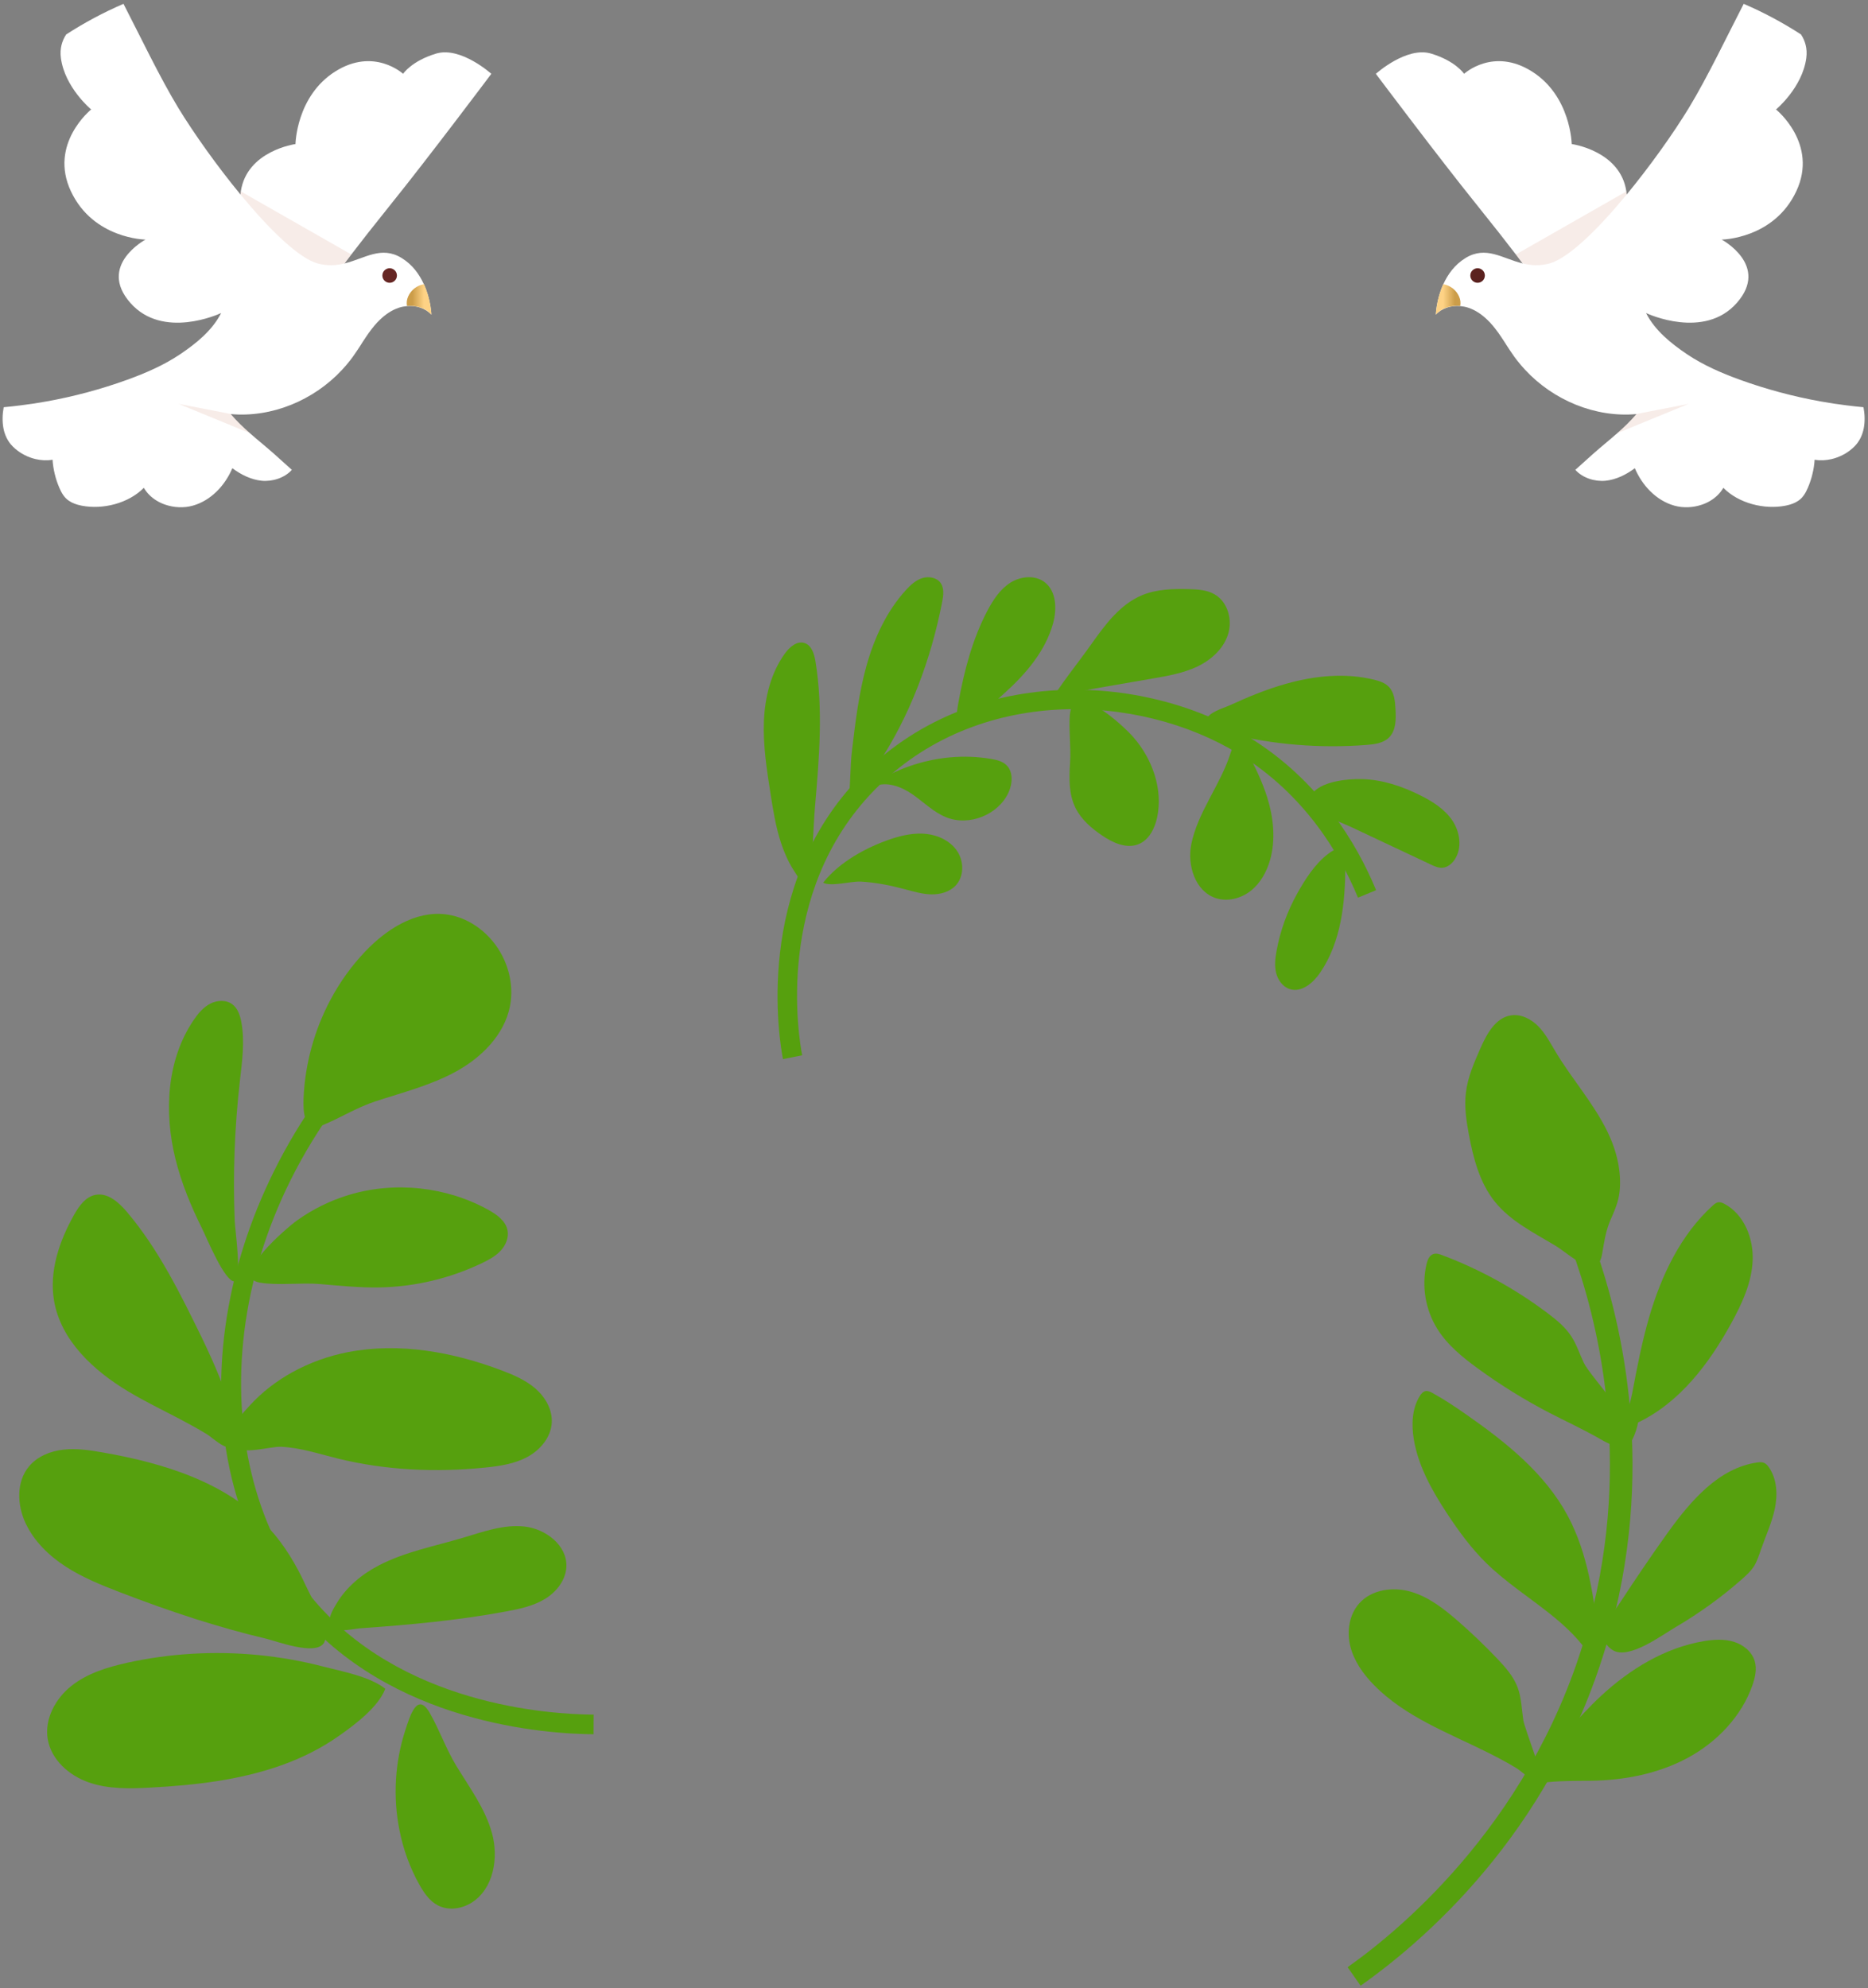 <svg width="390" height="415" viewBox="0 0 390 415" fill="none" xmlns="http://www.w3.org/2000/svg">
<rect x="0" y="0" width="390" height="415" fill="#808080" stroke="none"/>
<path d="M339.67 41.77L324.38 58L320.17 57.22H319.55C319.55 57.22 318.56 55.85 316.48 53.12C314.61 50.67 311.85 47.14 308.16 42.55C300.36 32.88 287.25 15.41 287.25 15.41C287.25 15.41 293.65 9.63 298.8 11.19C303.94 12.75 305.67 15.41 305.67 15.41C305.67 15.41 311.75 9.79 319.87 14.94C327.98 20.08 328.14 30.07 328.14 30.07C328.14 30.07 338.28 31.44 339.55 39.95C339.63 40.54 339.67 41.13 339.67 41.77Z" fill="white"/>
<path opacity="0.21" d="M339.67 41.77L324.38 58L320.17 57.22H319.55C319.55 57.22 318.56 55.85 316.48 53.12L339.54 39.96C339.63 40.54 339.67 41.13 339.67 41.77Z" fill="#D6A392"/>
<path d="M389.12 89.36C388.85 90.78 388.24 92.11 387.18 93.18C387.03 93.33 386.86 93.49 386.7 93.63C385.49 94.69 383.97 95.46 382.39 95.83C381.22 96.1 380.01 96.16 378.86 95.96C378.79 96.95 378.65 97.92 378.41 98.89C378.18 99.89 377.85 100.86 377.45 101.8C377.33 102.08 377.2 102.36 377.06 102.63C376.77 103.18 376.42 103.69 375.96 104.12C375.29 104.73 374.47 105.11 373.59 105.36C373.32 105.43 373.06 105.5 372.79 105.55C368.34 106.42 362.98 105.06 359.8 101.82C359.15 102.94 358.22 103.84 357.13 104.5C356.57 104.84 355.98 105.12 355.35 105.33C353.51 105.97 351.43 106.07 349.55 105.54C345.79 104.48 342.85 101.34 341.32 97.73C339.51 99.08 337.42 100.12 335.19 100.35C332.94 100.56 330.39 99.75 328.9 98.07C330.08 97 331.28 95.93 332.47 94.86C334.18 93.33 335.94 91.93 337.62 90.45C339.05 89.2 340.42 87.89 341.66 86.43C333.07 87.21 324.31 83.54 318.43 77.21C317.85 76.59 317.3 75.95 316.77 75.27C316.58 75.02 316.39 74.77 316.2 74.52C316.16 74.46 316.11 74.41 316.08 74.35C315.84 74.02 315.61 73.67 315.38 73.33C315.3 73.22 315.23 73.1 315.15 72.99C314.93 72.66 314.71 72.31 314.49 71.98C314.41 71.86 314.34 71.73 314.26 71.61C314.07 71.32 313.88 71.03 313.69 70.74C313.61 70.62 313.54 70.5 313.45 70.38C313.26 70.09 313.06 69.81 312.86 69.52C312.77 69.4 312.7 69.28 312.6 69.17C312.45 68.96 312.31 68.77 312.15 68.57C312.09 68.49 312.02 68.41 311.95 68.33C311.86 68.21 311.77 68.1 311.68 67.99C311.49 67.77 311.29 67.55 311.11 67.34C310.92 67.14 310.73 66.95 310.54 66.77C309.38 65.64 308.04 64.72 306.52 64.22C305.99 64.05 305.42 63.94 304.85 63.89C302.97 63.74 301.02 64.31 299.77 65.68C299.77 65.68 299.86 62.57 301.33 59.34C302.24 57.32 303.69 55.25 305.98 53.85C310.25 51.25 313.63 53.94 317.87 54.98C319.54 55.4 321.35 55.55 323.41 55.02C327.39 53.99 333.62 47.87 339.61 40.61C344.54 34.63 349.32 27.89 352.55 22.61C356.47 16.17 360.68 7.32 364.05 0.8C368.22 2.59 372.22 4.74 376.01 7.19C376.85 8.46 377.38 10.08 377.12 12.09C376.31 18.28 370.8 22.85 370.8 22.85C370.8 22.85 379.7 30 375.02 39.94C370.34 49.89 359.45 50.01 359.45 50.01C359.45 50.01 369.52 55.39 362.61 63.23C355.83 70.92 344.1 65.55 343.66 65.34C345.52 68.99 348.85 71.67 352.23 73.95C355.62 76.23 359.4 77.86 363.24 79.26C368.72 81.24 374.37 82.76 380.11 83.79C381.93 84.12 383.76 84.4 385.59 84.62C386.74 84.77 387.9 84.89 389.06 85C389.33 86.43 389.39 87.94 389.12 89.36Z" fill="white"/>
<path d="M304.85 63.86C302.97 63.71 301.01 64.28 299.77 65.66C299.77 65.66 299.86 62.55 301.33 59.32C302.77 59.56 304.08 60.57 304.64 61.92C304.9 62.52 305.01 63.21 304.85 63.86Z" fill="url(#paint0_linear_0_1)"/>
<path d="M310.01 57.51C310.01 58.35 309.33 59.03 308.49 59.03C307.65 59.03 306.97 58.35 306.97 57.51C306.97 56.67 307.65 55.99 308.49 55.99C309.33 55.99 310.01 56.67 310.01 57.51Z" fill="url(#paint1_linear_0_1)"/>
<path opacity="0.21" d="M352.55 84.3L337.62 90.43C339.05 89.18 340.43 87.87 341.66 86.41L352.55 84.3Z" fill="#D6A392"/>
<path d="M50.16 41.77L65.45 58L69.66 57.22H70.28C70.28 57.22 71.27 55.85 73.35 53.12C75.22 50.67 77.98 47.14 81.67 42.55C89.47 32.88 102.58 15.41 102.58 15.41C102.58 15.41 96.18 9.63 91.03 11.19C85.89 12.75 84.16 15.41 84.16 15.41C84.16 15.41 78.08 9.79 69.96 14.94C61.85 20.08 61.69 30.07 61.69 30.07C61.69 30.07 51.55 31.44 50.28 39.95C50.21 40.54 50.16 41.13 50.16 41.77Z" fill="white"/>
<path opacity="0.21" d="M50.16 41.77L65.45 58L69.66 57.22H70.28C70.28 57.22 71.27 55.85 73.35 53.12L50.29 39.96C50.21 40.54 50.16 41.13 50.16 41.77Z" fill="#D6A392"/>
<path d="M0.71 89.36C0.98 90.78 1.59 92.11 2.65 93.18C2.8 93.33 2.97 93.49 3.13 93.63C4.34 94.69 5.86 95.46 7.44 95.83C8.61 96.1 9.82 96.16 10.97 95.96C11.04 96.95 11.18 97.92 11.42 98.89C11.65 99.89 11.98 100.86 12.38 101.8C12.5 102.08 12.63 102.36 12.77 102.63C13.06 103.18 13.41 103.69 13.87 104.12C14.54 104.73 15.36 105.11 16.24 105.36C16.51 105.43 16.77 105.5 17.04 105.55C21.49 106.42 26.85 105.06 30.03 101.82C30.68 102.94 31.61 103.84 32.7 104.5C33.26 104.84 33.85 105.12 34.48 105.33C36.32 105.97 38.4 106.07 40.28 105.54C44.04 104.48 46.98 101.34 48.51 97.73C50.32 99.08 52.41 100.12 54.64 100.35C56.89 100.56 59.44 99.75 60.93 98.07C59.75 97 58.55 95.93 57.36 94.86C55.65 93.33 53.89 91.93 52.21 90.45C50.78 89.2 49.41 87.89 48.17 86.43C56.76 87.21 65.52 83.54 71.4 77.21C71.98 76.59 72.53 75.95 73.06 75.27C73.25 75.02 73.44 74.77 73.63 74.52C73.67 74.46 73.72 74.41 73.75 74.35C73.99 74.02 74.22 73.67 74.45 73.33C74.53 73.22 74.6 73.1 74.68 72.99C74.9 72.66 75.12 72.31 75.34 71.98C75.42 71.86 75.49 71.73 75.57 71.61C75.76 71.32 75.95 71.03 76.14 70.74C76.22 70.62 76.29 70.5 76.38 70.38C76.57 70.09 76.77 69.81 76.97 69.52C77.06 69.4 77.13 69.28 77.23 69.17C77.38 68.96 77.52 68.77 77.68 68.57C77.74 68.49 77.81 68.41 77.88 68.33C77.97 68.21 78.06 68.1 78.15 67.99C78.34 67.77 78.54 67.55 78.72 67.34C78.91 67.14 79.1 66.95 79.29 66.77C80.45 65.64 81.79 64.72 83.31 64.22C83.84 64.05 84.41 63.94 84.98 63.89C86.86 63.74 88.81 64.31 90.06 65.68C90.06 65.68 89.97 62.57 88.5 59.34C87.59 57.32 86.14 55.25 83.85 53.85C79.58 51.25 76.2 53.94 71.96 54.98C70.29 55.4 68.48 55.55 66.42 55.02C62.44 53.99 56.21 47.87 50.22 40.61C45.29 34.63 40.51 27.89 37.28 22.61C33.36 16.17 29.15 7.32 25.78 0.8C21.61 2.59 17.61 4.74 13.82 7.19C12.98 8.46 12.45 10.08 12.71 12.09C13.52 18.28 19.03 22.85 19.03 22.85C19.03 22.85 10.13 30 14.81 39.94C19.49 49.89 30.38 50.01 30.38 50.01C30.38 50.01 20.31 55.39 27.22 63.23C34 70.92 45.73 65.55 46.17 65.34C44.31 68.99 40.98 71.67 37.6 73.95C34.21 76.23 30.43 77.86 26.59 79.26C21.11 81.24 15.46 82.76 9.72 83.79C7.9 84.12 6.07 84.4 4.24 84.62C3.09 84.77 1.93 84.89 0.77 85C0.51 86.43 0.45 87.94 0.71 89.36Z" fill="white"/>
<path d="M84.99 63.86C86.87 63.71 88.83 64.28 90.07 65.66C90.07 65.66 89.98 62.55 88.51 59.32C87.07 59.56 85.76 60.57 85.2 61.92C84.94 62.52 84.83 63.21 84.99 63.86Z" fill="url(#paint2_linear_0_1)"/>
<path d="M79.83 57.51C79.83 58.35 80.51 59.03 81.35 59.03C82.19 59.03 82.87 58.35 82.87 57.51C82.87 56.67 82.19 55.99 81.35 55.99C80.51 55.99 79.83 56.67 79.83 57.51Z" fill="url(#paint3_linear_0_1)"/>
<path opacity="0.21" d="M37.28 84.3L52.21 90.43C50.78 89.18 49.4 87.87 48.17 86.41L37.28 84.3Z" fill="#D6A392"/>
<path d="M328.08 260.56C333.41 274.97 340.98 304.25 331.85 338.47C321.02 379.04 292.93 402.44 281.35 410.62L284.07 414.48C298.98 403.95 325.59 380.24 336.41 339.69C345.88 304.21 338.03 273.86 332.51 258.93L328.08 260.56Z" fill="#56A00E"/>
<path d="M332.34 371.7C339.27 371.58 346.28 370.21 352.38 366.91C358.48 363.61 363.61 358.26 365.89 351.72C366.44 350.13 366.83 348.38 366.36 346.76C365.78 344.76 363.96 343.3 361.97 342.69C359.98 342.08 357.84 342.21 355.79 342.55C347.65 343.9 340.3 348.39 334.25 354C329.34 358.55 325.19 363.84 321.2 369.2C318.82 372.4 319.92 372.32 323.33 371.98C326.33 371.68 329.32 371.75 332.34 371.7Z" fill="#56A00E"/>
<path d="M363.79 329.53C364.68 328.74 365.56 327.93 366.19 326.93C366.86 325.87 367.23 324.64 367.65 323.45C368.63 320.62 369.92 317.88 370.54 314.96C371.16 312.03 371.02 308.78 369.33 306.31C369.06 305.91 368.73 305.52 368.28 305.34C367.83 305.15 367.32 305.2 366.84 305.27C358.83 306.43 352.99 313.27 348.25 319.84C344.78 324.66 341.47 329.59 338.2 334.56C336.56 337.06 332.62 342.07 336.79 344.49C340.15 346.44 347 341.28 349.89 339.6C354.83 336.7 359.5 333.33 363.79 329.53Z" fill="#56A00E"/>
<path d="M286.87 351.74C284.63 349.46 282.7 346.75 281.92 343.65C281.14 340.55 281.67 337 283.82 334.63C286.4 331.78 290.81 331.17 294.51 332.23C298.21 333.29 301.35 335.73 304.26 338.25C307.17 340.78 309.96 343.45 312.62 346.24C314.33 348.04 316.01 349.95 316.87 352.28C317.67 354.44 317.69 356.8 318.04 359.08C318.32 360.88 322.86 372.19 321.83 372.49C320.91 372.75 317.63 369.7 316.7 369.13C314.67 367.88 312.56 366.78 310.44 365.72C302.28 361.66 293.39 358.37 286.87 351.74Z" fill="#56A00E"/>
<path d="M323.79 337.01C319.33 333.43 314.46 330.33 310.37 326.33C307.19 323.22 304.54 319.61 302.1 315.89C298.95 311.1 296.06 305.96 295.15 300.29C294.67 297.28 294.81 294.03 296.4 291.43C296.69 290.96 297.08 290.47 297.62 290.37C298.13 290.27 298.63 290.52 299.09 290.77C301.58 292.14 303.93 293.72 306.26 295.35C314.46 301.08 322.55 307.55 327.29 316.36C331.62 324.41 332.79 333.72 333.89 342.8C333.99 343.62 334.72 346.73 333.71 347.16C332.66 347.6 331.49 344.85 330.96 344.15C328.94 341.44 326.42 339.12 323.79 337.01Z" fill="#56A00E"/>
<path d="M323.56 294.94C318.3 292.22 313.26 289.09 308.48 285.6C305.28 283.26 302.14 280.7 300.05 277.33C297.6 273.38 296.77 268.45 297.82 263.91C298.02 263.04 298.39 262.07 299.24 261.77C299.86 261.55 300.54 261.78 301.15 262.01C309.02 264.98 316.46 269.08 323.17 274.15C325.02 275.54 326.84 277.05 328.09 278.99C329.19 280.69 329.8 282.66 330.68 284.49C332.11 287.49 343.06 298.71 340.22 301.28C338.28 303.04 335.06 300.91 333.39 299.98C330.18 298.18 326.83 296.63 323.56 294.94Z" fill="#56A00E"/>
<path d="M312.09 250.83C308.92 246.88 307.6 241.78 306.67 236.8C306.13 233.92 305.7 230.99 306.05 228.08C306.43 224.85 307.76 221.82 309.07 218.84C310.39 215.84 312.22 212.43 315.47 211.94C317.58 211.62 319.7 212.72 321.19 214.25C322.68 215.78 323.68 217.71 324.78 219.54C328.2 225.26 332.74 230.3 335.64 236.3C337.49 240.12 338.59 244.51 338.13 248.76C337.89 250.94 337.09 252.68 336.23 254.66C335.19 257.06 334.92 259.32 334.46 261.89C333.44 267.55 327.68 261.79 324.73 260.01C320.28 257.33 315.41 254.96 312.09 250.83Z" fill="#56A00E"/>
<path d="M344.32 274.91C346.85 266.24 350.88 257.74 357.56 251.66C357.91 251.34 358.31 251.01 358.78 250.95C359.21 250.9 359.64 251.08 360.03 251.29C364.12 253.47 366.11 258.45 365.92 263.08C365.73 267.71 363.72 272.06 361.49 276.13C356.85 284.6 350.71 292.75 342 296.91C341.61 298.95 340.59 301.74 338.8 302.89C337.91 299.71 340.19 293.97 340.78 290.77C341.78 285.45 342.8 280.12 344.32 274.91Z" fill="#56A00E"/>
<path d="M163.47 221.07C162.76 217.46 157.16 185.09 179.59 162.13C202.56 138.6 238.52 140.3 260.7 153.84C275.51 162.89 283.34 176.22 287.3 185.81L283.52 187.37C279.79 178.34 272.43 165.8 258.56 157.32C237.74 144.6 204.01 142.96 182.51 164.97C161.54 186.44 166.81 216.87 167.48 220.27L163.47 221.07Z" fill="#56A00E"/>
<path d="M163.05 175.91C161.94 172.53 161.39 168.99 160.84 165.48C160.07 160.53 159.29 155.54 159.49 150.53C159.69 145.52 160.95 140.44 163.89 136.38C164.86 135.05 166.39 133.72 167.96 134.22C169.46 134.69 169.99 136.49 170.25 138.04C171.89 148.03 171.03 158.24 170.16 168.32C169.74 173.2 169.8 178.41 168.88 183.22C168.33 186.09 166.54 182.96 165.69 181.63C164.56 179.86 163.71 177.91 163.05 175.91Z" fill="#56A00E"/>
<path d="M177.89 156.56C178.6 150.63 179.31 144.66 180.92 138.91C182.54 133.16 185.11 127.57 189.14 123.16C190.1 122.11 191.19 121.1 192.55 120.67C193.91 120.24 195.59 120.54 196.4 121.71C197.16 122.82 196.96 124.3 196.71 125.62C194.37 137.68 189.98 149.45 183.16 159.72C181.37 162.42 179.43 165.4 177.08 167.65C177.61 164.04 177.45 160.23 177.89 156.56Z" fill="#56A00E"/>
<path d="M206.18 127.42C207.37 125.18 208.82 122.97 210.96 121.62C213.1 120.27 216.09 119.98 218.1 121.52C220.56 123.4 220.68 127.09 219.87 130.08C218.29 135.87 214.2 140.64 209.74 144.66C207.26 146.9 204.66 149.34 201.92 151.26C198.8 153.45 199.85 147.95 200.15 146.36C201.35 139.84 203.06 133.32 206.18 127.42Z" fill="#56A00E"/>
<path d="M227.83 134.48C230.72 130.41 233.85 126.13 238.46 124.23C241.51 122.97 244.89 122.89 248.19 122.97C250.06 123.02 252.01 123.13 253.62 124.08C256.37 125.68 257.36 129.44 256.37 132.47C255.39 135.5 252.8 137.79 249.93 139.15C247.05 140.51 243.88 141.07 240.74 141.61C236.02 142.43 231.3 143.24 226.59 144.06C223.42 144.61 221.42 145.64 218.78 147.32C221.36 142.86 224.85 138.7 227.83 134.48Z" fill="#56A00E"/>
<path d="M268.53 142.72C274.49 141.04 280.88 140.4 286.89 141.88C288 142.15 289.15 142.53 289.95 143.35C291.1 144.53 291.26 146.34 291.35 147.99C291.47 150.09 291.49 152.47 289.99 153.95C288.8 155.13 287 155.36 285.33 155.49C275.62 156.25 265.8 155.44 256.35 153.11C255.14 152.81 251.83 152.05 251.94 150.31C252.03 148.76 255.5 147.79 256.64 147.27C260.49 145.5 264.43 143.87 268.53 142.72Z" fill="#56A00E"/>
<path d="M284.34 162.62C288.59 162.73 292.73 164.11 296.54 166.02C299.11 167.3 301.63 168.9 303.23 171.28C304.83 173.66 305.3 176.99 303.73 179.39C303.13 180.3 302.2 181.07 301.11 181.13C300.28 181.18 299.49 180.82 298.73 180.46C293.13 177.82 287.53 175.19 281.93 172.55C279.96 171.62 272.04 168.88 273.8 165.93C275.53 163.06 281.42 162.55 284.34 162.62Z" fill="#56A00E"/>
<path d="M266.52 198.48C266.24 200 266.06 201.58 266.43 203.08C266.8 204.58 267.82 206 269.3 206.46C271.76 207.22 274.17 205.16 275.62 203.03C280.05 196.53 280.84 188.4 280.89 180.73C280.91 177.36 280.29 175.92 277.2 178.3C274.49 180.39 272.47 183.56 270.83 186.51C268.76 190.22 267.28 194.28 266.52 198.48Z" fill="#56A00E"/>
<path d="M248.71 176.26C247.84 180.65 249.54 186.02 253.78 187.45C256.23 188.27 259.03 187.57 261.07 185.99C263.11 184.41 264.43 182.04 265.15 179.56C266.37 175.31 265.89 170.71 264.58 166.48C263.5 163.02 261.88 159.75 260.18 156.56C258.53 153.48 257.82 154.34 256.87 157.33C254.79 163.84 250.03 169.58 248.71 176.26Z" fill="#56A00E"/>
<path d="M224.6 168.75C225.79 171.09 227.86 172.87 230.03 174.35C232.31 175.91 235.2 177.25 237.75 176.19C239.89 175.3 241.07 172.96 241.57 170.7C242.87 164.74 240.58 158.37 236.55 153.79C234.39 151.34 223.89 141.6 223.35 149.36C223.13 152.57 223.62 155.91 223.41 159.18C223.21 162.4 223.09 165.79 224.6 168.75Z" fill="#56A00E"/>
<path d="M182.44 164.18C185.04 163.01 188.12 164.16 190.47 165.78C192.82 167.4 194.88 169.52 197.53 170.59C202.32 172.53 208.43 170.09 210.57 165.39C211.43 163.5 211.57 160.99 210.02 159.61C209.21 158.88 208.09 158.62 207.01 158.43C195.65 156.45 183.39 160.7 175.7 169.29L182.44 164.18Z" fill="#56A00E"/>
<path d="M188.87 185.6C190.68 186.08 192.5 186.63 194.37 186.68C196.24 186.73 198.22 186.21 199.51 184.85C201.26 183.01 201.29 179.93 199.92 177.78C198.55 175.63 196.05 174.39 193.53 174.08C191 173.78 188.45 174.32 186.04 175.12C180.94 176.82 175.22 179.94 171.86 184.25C173.48 185.13 177.66 183.91 179.72 184.02C182.82 184.19 185.89 184.8 188.87 185.6Z" fill="#56A00E"/>
<path d="M76.2 198.66C80.62 194 86.66 190.09 93.03 190.85C96.86 191.31 100.38 193.47 102.84 196.44C105.96 200.2 107.44 205.36 106.45 210.15C105.23 216.04 100.55 220.71 95.28 223.62C90.01 226.53 84.1 228.01 78.38 229.89C74.43 231.19 71.04 233.36 67.26 234.9C63.44 236.45 63.26 232.03 63.38 229.19C63.69 222.04 65.64 214.97 69.01 208.66C70.95 205.02 73.36 201.64 76.2 198.66Z" fill="#56A00E"/>
<path d="M72.8 249.43C82.43 246.52 93.23 247.68 102.02 252.57C103.76 253.54 105.57 254.85 105.96 256.81C106.26 258.33 105.59 259.91 104.54 261.05C103.49 262.19 102.1 262.94 100.71 263.61C94.02 266.84 86.62 268.6 79.19 268.73C75.04 268.8 70.91 268.37 66.78 268.02C62.77 267.68 58.11 268.38 54.23 267.72C47.75 266.6 60 256.16 62.06 254.71C65.32 252.39 68.96 250.59 72.8 249.43Z" fill="#56A00E"/>
<path d="M72.66 282.23C83.39 280.16 94.57 282.2 104.79 286.07C107.31 287.02 109.83 288.12 111.85 289.89C113.87 291.67 115.34 294.24 115.2 296.93C115.04 299.99 112.82 302.64 110.13 304.1C107.44 305.56 104.33 306.02 101.29 306.33C90.98 307.37 80.48 306.91 70.43 304.42C66.56 303.46 62.69 302.17 58.68 301.99C56.22 301.88 49.63 304.1 48.17 301.35C46.87 298.9 50.82 294.81 52.26 293.25C54.77 290.52 57.76 288.25 60.99 286.45C64.62 284.45 68.58 283.02 72.66 282.23Z" fill="#56A00E"/>
<path d="M79.04 326.78C84.5 323.92 90.65 322.77 96.56 321.01C100.8 319.75 105.13 318.15 109.53 318.64C113.93 319.13 118.41 322.56 118.25 326.98C118.15 329.79 116.2 332.27 113.8 333.74C111.4 335.2 108.59 335.82 105.83 336.33C95.71 338.23 85.44 339.16 75.17 339.88C73.63 339.99 70.3 340.93 69.2 339.5C68.14 338.13 69.54 335.92 70.25 334.73C72.29 331.3 75.52 328.61 79.04 326.78Z" fill="#56A00E"/>
<path d="M123.92 361.99C114.31 361.94 81.43 359.89 61.67 335.73C35.7 303.95 43.09 250.75 78.49 214.62L81.41 217.48C43.49 256.18 43.2 306.68 64.83 333.14C83.46 355.93 114.78 357.85 123.94 357.9L123.92 361.99Z" fill="#56A00E"/>
<path d="M58.72 368.48C49.99 371.59 40.66 372.63 31.4 373.13C27.07 373.37 22.61 373.47 18.52 372.04C14.42 370.61 10.71 367.33 9.97 363.05C9.25 358.85 11.56 354.56 14.9 351.91C18.24 349.26 22.45 347.98 26.61 347.06C35.52 345.1 44.74 344.58 53.82 345.45C58.44 345.9 63.02 346.7 67.5 347.87C71.45 348.89 77.24 349.95 80.44 352.5C78.97 356.32 74.24 359.87 70.98 362.18C67.23 364.86 63.06 366.94 58.72 368.48Z" fill="#56A00E"/>
<path d="M24.98 332.33C21.09 330.83 17.2 329.26 13.7 326.99C10.2 324.72 7.1 321.7 5.33 317.92C3.56 314.14 3.38 309.29 6.05 306.09C7.8 303.99 10.52 302.89 13.23 302.59C15.94 302.28 18.68 302.69 21.37 303.16C34.2 305.39 47.5 309.44 56.26 319.08C59.43 322.56 61.85 326.64 63.81 330.9C64.85 333.16 69.16 340.77 67.58 343.01C65.73 345.63 57.76 342.57 55.41 342.01C50.5 340.85 45.64 339.47 40.84 337.95C35.5 336.24 30.21 334.35 24.98 332.33Z" fill="#56A00E"/>
<path d="M26.77 290.44C19.54 286.12 12.69 279.79 11.28 271.48C10.24 265.32 12.39 259.04 15.45 253.6C16.48 251.76 17.84 249.83 19.91 249.41C22.48 248.9 24.8 250.96 26.49 252.96C33.12 260.78 37.68 270.1 42.18 279.31C43.5 282.02 52.4 300.5 47.8 302.01C46.73 302.36 44.13 299.94 43.28 299.42C41.46 298.3 39.58 297.28 37.7 296.28C34.04 294.36 30.31 292.56 26.77 290.44Z" fill="#56A00E"/>
<path d="M36.63 241.91C34.21 232.15 34.79 221.2 40.45 212.89C41.37 211.54 42.45 210.25 43.89 209.5C45.34 208.75 47.22 208.66 48.52 209.64C49.65 210.5 50.13 211.96 50.39 213.36C51.14 217.44 50.54 221.62 50.07 225.74C48.97 235.42 48.61 245.18 49.01 254.91C49.08 256.74 50.58 267.35 49 267.47C46.91 267.63 43.09 258.23 42.21 256.48C39.89 251.83 37.89 246.98 36.63 241.91Z" fill="#56A00E"/>
<path d="M87.56 393.39C88.52 395.1 89.67 396.8 91.41 397.71C93.63 398.87 96.45 398.45 98.55 397.09C103.04 394.19 104.13 387.85 102.73 382.69C101.33 377.53 98.03 373.13 95.25 368.56C93.12 365.04 91.77 361.15 89.76 357.61C87.12 352.96 85.59 358.21 84.65 361.06C82.44 367.78 82.01 375.09 83.4 382.02C84.18 386 85.57 389.85 87.56 393.39Z" fill="#56A00E"/>
<defs>
<linearGradient id="paint0_linear_0_1" x1="299.771" y1="62.48" x2="304.921" y2="62.48" gradientUnits="userSpaceOnUse">
<stop offset="0.298" stop-color="#FED285"/>
<stop offset="0.774" stop-color="#CC9D49"/>
</linearGradient>
<linearGradient id="paint1_linear_0_1" x1="285.521" y1="21.163" x2="358.255" y2="136.277" gradientUnits="userSpaceOnUse">
<stop offset="0.203" stop-color="#662724"/>
<stop offset="0.764" stop-color="#2E0C0B"/>
</linearGradient>
<linearGradient id="paint2_linear_0_1" x1="90.065" y1="62.48" x2="84.915" y2="62.48" gradientUnits="userSpaceOnUse">
<stop offset="0.298" stop-color="#FED285"/>
<stop offset="0.774" stop-color="#CC9D49"/>
</linearGradient>
<linearGradient id="paint3_linear_0_1" x1="123.186" y1="123.733" x2="195.919" y2="238.847" gradientUnits="userSpaceOnUse">
<stop offset="0.203" stop-color="#662724"/>
<stop offset="0.764" stop-color="#2E0C0B"/>
</linearGradient>
</defs>
</svg>
